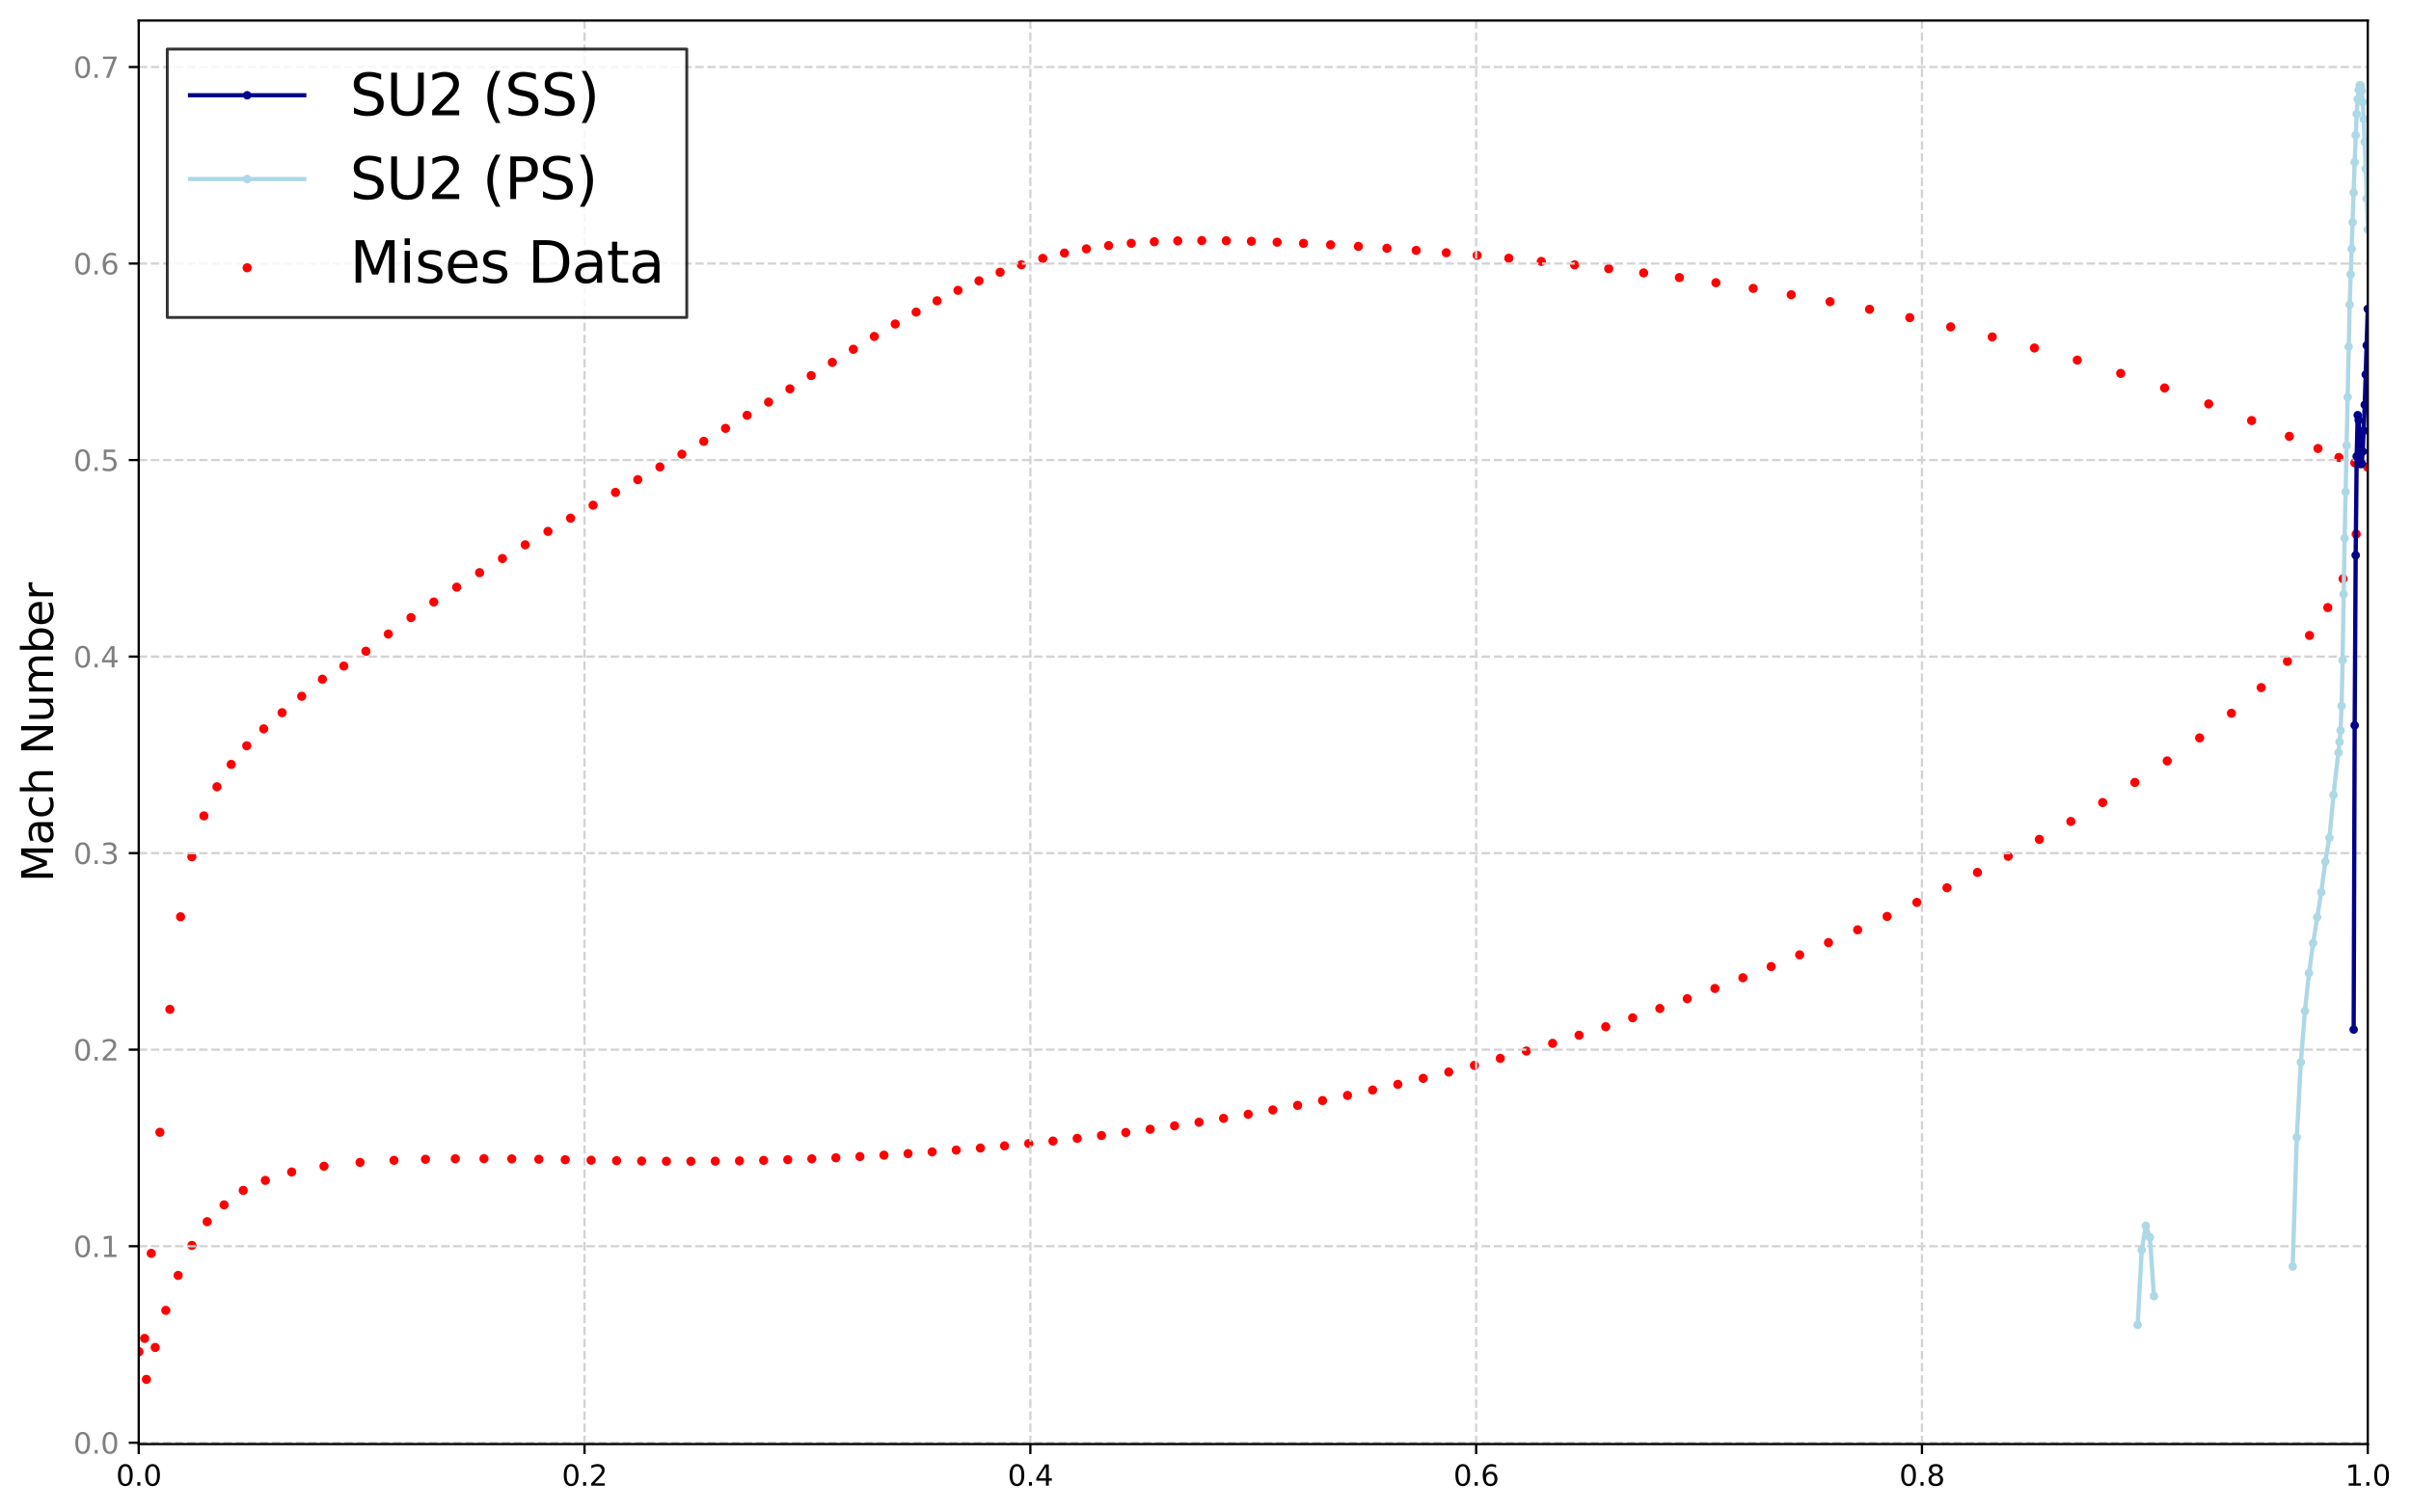 <?xml version="1.0" encoding="utf-8" standalone="no"?>
<!DOCTYPE svg PUBLIC "-//W3C//DTD SVG 1.1//EN"
  "http://www.w3.org/Graphics/SVG/1.1/DTD/svg11.dtd">
<svg xmlns:xlink="http://www.w3.org/1999/xlink" width="844.972pt" height="530.038pt" viewBox="0 0 844.972 530.038" xmlns="http://www.w3.org/2000/svg" version="1.1">
 <defs>
  <style type="text/css">*{stroke-linejoin: round; stroke-linecap: butt}</style>
 </defs>
 <g id="figure_1">
  <g id="patch_1">
   <path d="M 0 530.038 
L 844.972 530.038 
L 844.972 0 
L 0 0 
z
" style="fill: #ffffff"/>
  </g>
  <g id="axes_1">
   <g id="patch_2">
    <path d="M 48.62 506.16 
L 829.82 506.16 
L 829.82 7.2 
L 48.62 7.2 
z
" style="fill: #ffffff"/>
   </g>
   <g id="PathCollection_1">
    <defs>
     <path id="m49647a8670" d="M 0 1.118 
C 0.297 1.118 0.581 1 0.791 0.791 
C 1 0.581 1.118 0.297 1.118 0 
C 1.118 -0.297 1 -0.581 0.791 -0.791 
C 0.581 -1 0.297 -1.118 0 -1.118 
C -0.297 -1.118 -0.581 -1 -0.791 -0.791 
C -1 -0.581 -1.118 -0.297 -1.118 0 
C -1.118 0.297 -1 0.581 -0.791 0.791 
C -0.581 1 -0.297 1.118 0 1.118 
z
" style="stroke: #ff0000"/>
    </defs>
    <g clip-path="url(#pf28039db18)">
     <use xlink:href="#m49647a8670" x="48.62" y="473.781" style="fill: #ff0000; stroke: #ff0000"/>
     <use xlink:href="#m49647a8670" x="51.3" y="483.48" style="fill: #ff0000; stroke: #ff0000"/>
     <use xlink:href="#m49647a8670" x="54.388" y="472.294" style="fill: #ff0000; stroke: #ff0000"/>
     <use xlink:href="#m49647a8670" x="58.113" y="459.285" style="fill: #ff0000; stroke: #ff0000"/>
     <use xlink:href="#m49647a8670" x="62.433" y="447.032" style="fill: #ff0000; stroke: #ff0000"/>
     <use xlink:href="#m49647a8670" x="67.258" y="436.521" style="fill: #ff0000; stroke: #ff0000"/>
     <use xlink:href="#m49647a8670" x="72.597" y="428.204" style="fill: #ff0000; stroke: #ff0000"/>
     <use xlink:href="#m49647a8670" x="78.539" y="422.324" style="fill: #ff0000; stroke: #ff0000"/>
     <use xlink:href="#m49647a8670" x="85.248" y="417.24" style="fill: #ff0000; stroke: #ff0000"/>
     <use xlink:href="#m49647a8670" x="92.989" y="413.733" style="fill: #ff0000; stroke: #ff0000"/>
     <use xlink:href="#m49647a8670" x="102.219" y="410.784" style="fill: #ff0000; stroke: #ff0000"/>
     <use xlink:href="#m49647a8670" x="113.547" y="408.769" style="fill: #ff0000; stroke: #ff0000"/>
     <use xlink:href="#m49647a8670" x="126.179" y="407.421" style="fill: #ff0000; stroke: #ff0000"/>
     <use xlink:href="#m49647a8670" x="138.082" y="406.695" style="fill: #ff0000; stroke: #ff0000"/>
     <use xlink:href="#m49647a8670" x="149.116" y="406.33" style="fill: #ff0000; stroke: #ff0000"/>
     <use xlink:href="#m49647a8670" x="159.566" y="406.159" style="fill: #ff0000; stroke: #ff0000"/>
     <use xlink:href="#m49647a8670" x="169.612" y="406.124" style="fill: #ff0000; stroke: #ff0000"/>
     <use xlink:href="#m49647a8670" x="179.352" y="406.196" style="fill: #ff0000; stroke: #ff0000"/>
     <use xlink:href="#m49647a8670" x="188.839" y="406.323" style="fill: #ff0000; stroke: #ff0000"/>
     <use xlink:href="#m49647a8670" x="198.102" y="406.493" style="fill: #ff0000; stroke: #ff0000"/>
     <use xlink:href="#m49647a8670" x="207.175" y="406.667" style="fill: #ff0000; stroke: #ff0000"/>
     <use xlink:href="#m49647a8670" x="216.089" y="406.821" style="fill: #ff0000; stroke: #ff0000"/>
     <use xlink:href="#m49647a8670" x="224.868" y="406.946" style="fill: #ff0000; stroke: #ff0000"/>
     <use xlink:href="#m49647a8670" x="233.544" y="407.02" style="fill: #ff0000; stroke: #ff0000"/>
     <use xlink:href="#m49647a8670" x="242.141" y="407.04" style="fill: #ff0000; stroke: #ff0000"/>
     <use xlink:href="#m49647a8670" x="250.678" y="406.997" style="fill: #ff0000; stroke: #ff0000"/>
     <use xlink:href="#m49647a8670" x="259.169" y="406.889" style="fill: #ff0000; stroke: #ff0000"/>
     <use xlink:href="#m49647a8670" x="267.634" y="406.714" style="fill: #ff0000; stroke: #ff0000"/>
     <use xlink:href="#m49647a8670" x="276.08" y="406.478" style="fill: #ff0000; stroke: #ff0000"/>
     <use xlink:href="#m49647a8670" x="284.514" y="406.178" style="fill: #ff0000; stroke: #ff0000"/>
     <use xlink:href="#m49647a8670" x="292.942" y="405.808" style="fill: #ff0000; stroke: #ff0000"/>
     <use xlink:href="#m49647a8670" x="301.371" y="405.38" style="fill: #ff0000; stroke: #ff0000"/>
     <use xlink:href="#m49647a8670" x="309.801" y="404.892" style="fill: #ff0000; stroke: #ff0000"/>
     <use xlink:href="#m49647a8670" x="318.238" y="404.345" style="fill: #ff0000; stroke: #ff0000"/>
     <use xlink:href="#m49647a8670" x="326.681" y="403.746" style="fill: #ff0000; stroke: #ff0000"/>
     <use xlink:href="#m49647a8670" x="335.131" y="403.101" style="fill: #ff0000; stroke: #ff0000"/>
     <use xlink:href="#m49647a8670" x="343.589" y="402.395" style="fill: #ff0000; stroke: #ff0000"/>
     <use xlink:href="#m49647a8670" x="352.056" y="401.634" style="fill: #ff0000; stroke: #ff0000"/>
     <use xlink:href="#m49647a8670" x="360.532" y="400.818" style="fill: #ff0000; stroke: #ff0000"/>
     <use xlink:href="#m49647a8670" x="369.018" y="399.938" style="fill: #ff0000; stroke: #ff0000"/>
     <use xlink:href="#m49647a8670" x="377.517" y="399.001" style="fill: #ff0000; stroke: #ff0000"/>
     <use xlink:href="#m49647a8670" x="386.027" y="398.006" style="fill: #ff0000; stroke: #ff0000"/>
     <use xlink:href="#m49647a8670" x="394.549" y="396.943" style="fill: #ff0000; stroke: #ff0000"/>
     <use xlink:href="#m49647a8670" x="403.088" y="395.81" style="fill: #ff0000; stroke: #ff0000"/>
     <use xlink:href="#m49647a8670" x="411.646" y="394.61" style="fill: #ff0000; stroke: #ff0000"/>
     <use xlink:href="#m49647a8670" x="420.222" y="393.337" style="fill: #ff0000; stroke: #ff0000"/>
     <use xlink:href="#m49647a8670" x="428.82" y="391.986" style="fill: #ff0000; stroke: #ff0000"/>
     <use xlink:href="#m49647a8670" x="437.444" y="390.553" style="fill: #ff0000; stroke: #ff0000"/>
     <use xlink:href="#m49647a8670" x="446.095" y="389.04" style="fill: #ff0000; stroke: #ff0000"/>
     <use xlink:href="#m49647a8670" x="454.777" y="387.435" style="fill: #ff0000; stroke: #ff0000"/>
     <use xlink:href="#m49647a8670" x="463.494" y="385.743" style="fill: #ff0000; stroke: #ff0000"/>
     <use xlink:href="#m49647a8670" x="472.249" y="383.948" style="fill: #ff0000; stroke: #ff0000"/>
     <use xlink:href="#m49647a8670" x="481.047" y="382.062" style="fill: #ff0000; stroke: #ff0000"/>
     <use xlink:href="#m49647a8670" x="489.89" y="380.064" style="fill: #ff0000; stroke: #ff0000"/>
     <use xlink:href="#m49647a8670" x="498.784" y="377.963" style="fill: #ff0000; stroke: #ff0000"/>
     <use xlink:href="#m49647a8670" x="507.731" y="375.75" style="fill: #ff0000; stroke: #ff0000"/>
     <use xlink:href="#m49647a8670" x="516.734" y="373.42" style="fill: #ff0000; stroke: #ff0000"/>
     <use xlink:href="#m49647a8670" x="525.801" y="370.969" style="fill: #ff0000; stroke: #ff0000"/>
     <use xlink:href="#m49647a8670" x="534.932" y="368.392" style="fill: #ff0000; stroke: #ff0000"/>
     <use xlink:href="#m49647a8670" x="544.132" y="365.689" style="fill: #ff0000; stroke: #ff0000"/>
     <use xlink:href="#m49647a8670" x="553.408" y="362.846" style="fill: #ff0000; stroke: #ff0000"/>
     <use xlink:href="#m49647a8670" x="562.761" y="359.87" style="fill: #ff0000; stroke: #ff0000"/>
     <use xlink:href="#m49647a8670" x="572.195" y="356.746" style="fill: #ff0000; stroke: #ff0000"/>
     <use xlink:href="#m49647a8670" x="581.714" y="353.476" style="fill: #ff0000; stroke: #ff0000"/>
     <use xlink:href="#m49647a8670" x="591.322" y="350.051" style="fill: #ff0000; stroke: #ff0000"/>
     <use xlink:href="#m49647a8670" x="601.022" y="346.462" style="fill: #ff0000; stroke: #ff0000"/>
     <use xlink:href="#m49647a8670" x="610.821" y="342.711" style="fill: #ff0000; stroke: #ff0000"/>
     <use xlink:href="#m49647a8670" x="620.719" y="338.785" style="fill: #ff0000; stroke: #ff0000"/>
     <use xlink:href="#m49647a8670" x="630.718" y="334.686" style="fill: #ff0000; stroke: #ff0000"/>
     <use xlink:href="#m49647a8670" x="640.821" y="330.393" style="fill: #ff0000; stroke: #ff0000"/>
     <use xlink:href="#m49647a8670" x="651.036" y="325.907" style="fill: #ff0000; stroke: #ff0000"/>
     <use xlink:href="#m49647a8670" x="661.359" y="321.215" style="fill: #ff0000; stroke: #ff0000"/>
     <use xlink:href="#m49647a8670" x="671.798" y="316.303" style="fill: #ff0000; stroke: #ff0000"/>
     <use xlink:href="#m49647a8670" x="682.352" y="311.17" style="fill: #ff0000; stroke: #ff0000"/>
     <use xlink:href="#m49647a8670" x="693.023" y="305.78" style="fill: #ff0000; stroke: #ff0000"/>
     <use xlink:href="#m49647a8670" x="703.815" y="300.132" style="fill: #ff0000; stroke: #ff0000"/>
     <use xlink:href="#m49647a8670" x="714.724" y="294.197" style="fill: #ff0000; stroke: #ff0000"/>
     <use xlink:href="#m49647a8670" x="725.761" y="287.923" style="fill: #ff0000; stroke: #ff0000"/>
     <use xlink:href="#m49647a8670" x="736.916" y="281.299" style="fill: #ff0000; stroke: #ff0000"/>
     <use xlink:href="#m49647a8670" x="748.184" y="274.251" style="fill: #ff0000; stroke: #ff0000"/>
     <use xlink:href="#m49647a8670" x="759.54" y="266.713" style="fill: #ff0000; stroke: #ff0000"/>
     <use xlink:href="#m49647a8670" x="770.898" y="258.633" style="fill: #ff0000; stroke: #ff0000"/>
     <use xlink:href="#m49647a8670" x="782.031" y="250.002" style="fill: #ff0000; stroke: #ff0000"/>
     <use xlink:href="#m49647a8670" x="792.469" y="241.01" style="fill: #ff0000; stroke: #ff0000"/>
     <use xlink:href="#m49647a8670" x="801.671" y="231.802" style="fill: #ff0000; stroke: #ff0000"/>
     <use xlink:href="#m49647a8670" x="809.401" y="222.727" style="fill: #ff0000; stroke: #ff0000"/>
     <use xlink:href="#m49647a8670" x="815.81" y="212.957" style="fill: #ff0000; stroke: #ff0000"/>
     <use xlink:href="#m49647a8670" x="821.179" y="202.852" style="fill: #ff0000; stroke: #ff0000"/>
     <use xlink:href="#m49647a8670" x="825.767" y="187.201" style="fill: #ff0000; stroke: #ff0000"/>
     <use xlink:href="#m49647a8670" x="829.82" y="163.68" style="fill: #ff0000; stroke: #ff0000"/>
     <use xlink:href="#m49647a8670" x="48.62" y="473.781" style="fill: #ff0000; stroke: #ff0000"/>
     <use xlink:href="#m49647a8670" x="50.675" y="469.121" style="fill: #ff0000; stroke: #ff0000"/>
     <use xlink:href="#m49647a8670" x="53.01" y="439.307" style="fill: #ff0000; stroke: #ff0000"/>
     <use xlink:href="#m49647a8670" x="56.039" y="396.866" style="fill: #ff0000; stroke: #ff0000"/>
     <use xlink:href="#m49647a8670" x="59.538" y="353.782" style="fill: #ff0000; stroke: #ff0000"/>
     <use xlink:href="#m49647a8670" x="63.279" y="321.338" style="fill: #ff0000; stroke: #ff0000"/>
     <use xlink:href="#m49647a8670" x="67.234" y="300.313" style="fill: #ff0000; stroke: #ff0000"/>
     <use xlink:href="#m49647a8670" x="71.462" y="285.968" style="fill: #ff0000; stroke: #ff0000"/>
     <use xlink:href="#m49647a8670" x="76.036" y="275.762" style="fill: #ff0000; stroke: #ff0000"/>
     <use xlink:href="#m49647a8670" x="81.024" y="267.928" style="fill: #ff0000; stroke: #ff0000"/>
     <use xlink:href="#m49647a8670" x="86.479" y="261.402" style="fill: #ff0000; stroke: #ff0000"/>
     <use xlink:href="#m49647a8670" x="92.429" y="255.473" style="fill: #ff0000; stroke: #ff0000"/>
     <use xlink:href="#m49647a8670" x="98.865" y="249.799" style="fill: #ff0000; stroke: #ff0000"/>
     <use xlink:href="#m49647a8670" x="105.74" y="244.047" style="fill: #ff0000; stroke: #ff0000"/>
     <use xlink:href="#m49647a8670" x="112.981" y="238.059" style="fill: #ff0000; stroke: #ff0000"/>
     <use xlink:href="#m49647a8670" x="120.504" y="233.454" style="fill: #ff0000; stroke: #ff0000"/>
     <use xlink:href="#m49647a8670" x="128.229" y="228.264" style="fill: #ff0000; stroke: #ff0000"/>
     <use xlink:href="#m49647a8670" x="136.092" y="222.234" style="fill: #ff0000; stroke: #ff0000"/>
     <use xlink:href="#m49647a8670" x="144.04" y="216.471" style="fill: #ff0000; stroke: #ff0000"/>
     <use xlink:href="#m49647a8670" x="152.036" y="211.01" style="fill: #ff0000; stroke: #ff0000"/>
     <use xlink:href="#m49647a8670" x="160.054" y="205.802" style="fill: #ff0000; stroke: #ff0000"/>
     <use xlink:href="#m49647a8670" x="168.075" y="200.727" style="fill: #ff0000; stroke: #ff0000"/>
     <use xlink:href="#m49647a8670" x="176.086" y="195.774" style="fill: #ff0000; stroke: #ff0000"/>
     <use xlink:href="#m49647a8670" x="184.076" y="190.954" style="fill: #ff0000; stroke: #ff0000"/>
     <use xlink:href="#m49647a8670" x="192.039" y="186.253" style="fill: #ff0000; stroke: #ff0000"/>
     <use xlink:href="#m49647a8670" x="199.969" y="181.624" style="fill: #ff0000; stroke: #ff0000"/>
     <use xlink:href="#m49647a8670" x="207.86" y="177.072" style="fill: #ff0000; stroke: #ff0000"/>
     <use xlink:href="#m49647a8670" x="215.71" y="172.585" style="fill: #ff0000; stroke: #ff0000"/>
     <use xlink:href="#m49647a8670" x="223.515" y="168.12" style="fill: #ff0000; stroke: #ff0000"/>
     <use xlink:href="#m49647a8670" x="231.276" y="163.662" style="fill: #ff0000; stroke: #ff0000"/>
     <use xlink:href="#m49647a8670" x="238.989" y="159.191" style="fill: #ff0000; stroke: #ff0000"/>
     <use xlink:href="#m49647a8670" x="246.654" y="154.688" style="fill: #ff0000; stroke: #ff0000"/>
     <use xlink:href="#m49647a8670" x="254.271" y="150.147" style="fill: #ff0000; stroke: #ff0000"/>
     <use xlink:href="#m49647a8670" x="261.84" y="145.554" style="fill: #ff0000; stroke: #ff0000"/>
     <use xlink:href="#m49647a8670" x="269.364" y="140.943" style="fill: #ff0000; stroke: #ff0000"/>
     <use xlink:href="#m49647a8670" x="276.845" y="136.293" style="fill: #ff0000; stroke: #ff0000"/>
     <use xlink:href="#m49647a8670" x="284.286" y="131.642" style="fill: #ff0000; stroke: #ff0000"/>
     <use xlink:href="#m49647a8670" x="291.691" y="127.008" style="fill: #ff0000; stroke: #ff0000"/>
     <use xlink:href="#m49647a8670" x="299.065" y="122.418" style="fill: #ff0000; stroke: #ff0000"/>
     <use xlink:href="#m49647a8670" x="306.416" y="117.931" style="fill: #ff0000; stroke: #ff0000"/>
     <use xlink:href="#m49647a8670" x="313.749" y="113.563" style="fill: #ff0000; stroke: #ff0000"/>
     <use xlink:href="#m49647a8670" x="321.074" y="109.387" style="fill: #ff0000; stroke: #ff0000"/>
     <use xlink:href="#m49647a8670" x="328.4" y="105.44" style="fill: #ff0000; stroke: #ff0000"/>
     <use xlink:href="#m49647a8670" x="335.738" y="101.771" style="fill: #ff0000; stroke: #ff0000"/>
     <use xlink:href="#m49647a8670" x="343.099" y="98.423" style="fill: #ff0000; stroke: #ff0000"/>
     <use xlink:href="#m49647a8670" x="350.498" y="95.426" style="fill: #ff0000; stroke: #ff0000"/>
     <use xlink:href="#m49647a8670" x="357.947" y="92.804" style="fill: #ff0000; stroke: #ff0000"/>
     <use xlink:href="#m49647a8670" x="365.459" y="90.563" style="fill: #ff0000; stroke: #ff0000"/>
     <use xlink:href="#m49647a8670" x="373.053" y="88.698" style="fill: #ff0000; stroke: #ff0000"/>
     <use xlink:href="#m49647a8670" x="380.74" y="87.224" style="fill: #ff0000; stroke: #ff0000"/>
     <use xlink:href="#m49647a8670" x="388.54" y="86.083" style="fill: #ff0000; stroke: #ff0000"/>
     <use xlink:href="#m49647a8670" x="396.468" y="85.274" style="fill: #ff0000; stroke: #ff0000"/>
     <use xlink:href="#m49647a8670" x="404.54" y="84.729" style="fill: #ff0000; stroke: #ff0000"/>
     <use xlink:href="#m49647a8670" x="412.771" y="84.424" style="fill: #ff0000; stroke: #ff0000"/>
     <use xlink:href="#m49647a8670" x="421.178" y="84.326" style="fill: #ff0000; stroke: #ff0000"/>
     <use xlink:href="#m49647a8670" x="429.775" y="84.38" style="fill: #ff0000; stroke: #ff0000"/>
     <use xlink:href="#m49647a8670" x="438.575" y="84.569" style="fill: #ff0000; stroke: #ff0000"/>
     <use xlink:href="#m49647a8670" x="447.592" y="84.891" style="fill: #ff0000; stroke: #ff0000"/>
     <use xlink:href="#m49647a8670" x="456.838" y="85.292" style="fill: #ff0000; stroke: #ff0000"/>
     <use xlink:href="#m49647a8670" x="466.326" y="85.794" style="fill: #ff0000; stroke: #ff0000"/>
     <use xlink:href="#m49647a8670" x="476.064" y="86.359" style="fill: #ff0000; stroke: #ff0000"/>
     <use xlink:href="#m49647a8670" x="486.062" y="87.023" style="fill: #ff0000; stroke: #ff0000"/>
     <use xlink:href="#m49647a8670" x="496.325" y="87.761" style="fill: #ff0000; stroke: #ff0000"/>
     <use xlink:href="#m49647a8670" x="506.864" y="88.587" style="fill: #ff0000; stroke: #ff0000"/>
     <use xlink:href="#m49647a8670" x="517.682" y="89.499" style="fill: #ff0000; stroke: #ff0000"/>
     <use xlink:href="#m49647a8670" x="528.783" y="90.508" style="fill: #ff0000; stroke: #ff0000"/>
     <use xlink:href="#m49647a8670" x="540.169" y="91.627" style="fill: #ff0000; stroke: #ff0000"/>
     <use xlink:href="#m49647a8670" x="551.843" y="92.837" style="fill: #ff0000; stroke: #ff0000"/>
     <use xlink:href="#m49647a8670" x="563.802" y="94.171" style="fill: #ff0000; stroke: #ff0000"/>
     <use xlink:href="#m49647a8670" x="576.044" y="95.654" style="fill: #ff0000; stroke: #ff0000"/>
     <use xlink:href="#m49647a8670" x="588.566" y="97.29" style="fill: #ff0000; stroke: #ff0000"/>
     <use xlink:href="#m49647a8670" x="601.367" y="99.088" style="fill: #ff0000; stroke: #ff0000"/>
     <use xlink:href="#m49647a8670" x="614.433" y="101.082" style="fill: #ff0000; stroke: #ff0000"/>
     <use xlink:href="#m49647a8670" x="627.768" y="103.299" style="fill: #ff0000; stroke: #ff0000"/>
     <use xlink:href="#m49647a8670" x="641.365" y="105.731" style="fill: #ff0000; stroke: #ff0000"/>
     <use xlink:href="#m49647a8670" x="655.212" y="108.398" style="fill: #ff0000; stroke: #ff0000"/>
     <use xlink:href="#m49647a8670" x="669.302" y="111.336" style="fill: #ff0000; stroke: #ff0000"/>
     <use xlink:href="#m49647a8670" x="683.637" y="114.571" style="fill: #ff0000; stroke: #ff0000"/>
     <use xlink:href="#m49647a8670" x="698.211" y="118.098" style="fill: #ff0000; stroke: #ff0000"/>
     <use xlink:href="#m49647a8670" x="713.004" y="121.973" style="fill: #ff0000; stroke: #ff0000"/>
     <use xlink:href="#m49647a8670" x="728.015" y="126.212" style="fill: #ff0000; stroke: #ff0000"/>
     <use xlink:href="#m49647a8670" x="743.231" y="130.879" style="fill: #ff0000; stroke: #ff0000"/>
     <use xlink:href="#m49647a8670" x="758.62" y="135.984" style="fill: #ff0000; stroke: #ff0000"/>
     <use xlink:href="#m49647a8670" x="774.069" y="141.573" style="fill: #ff0000; stroke: #ff0000"/>
     <use xlink:href="#m49647a8670" x="789.114" y="147.399" style="fill: #ff0000; stroke: #ff0000"/>
     <use xlink:href="#m49647a8670" x="802.333" y="152.932" style="fill: #ff0000; stroke: #ff0000"/>
     <use xlink:href="#m49647a8670" x="812.371" y="157.199" style="fill: #ff0000; stroke: #ff0000"/>
     <use xlink:href="#m49647a8670" x="819.698" y="160.347" style="fill: #ff0000; stroke: #ff0000"/>
     <use xlink:href="#m49647a8670" x="825.269" y="162.228" style="fill: #ff0000; stroke: #ff0000"/>
     <use xlink:href="#m49647a8670" x="829.82" y="163.68" style="fill: #ff0000; stroke: #ff0000"/>
    </g>
   </g>
   <g id="matplotlib.axis_1">
    <g id="xtick_1">
     <g id="line2d_1">
      <path d="M 48.62 506.16 
L 48.62 7.2 
" clip-path="url(#pf28039db18)" style="fill: none; stroke-dasharray: 2.96,1.28; stroke-dashoffset: 0; stroke: #d3d3d3; stroke-width: 0.8"/>
     </g>
     <g id="line2d_2">
      <defs>
       <path id="m2e1e095554" d="M 0 0 
L 0 3.5 
" style="stroke: #000000; stroke-width: 0.8"/>
      </defs>
      <g>
       <use xlink:href="#m2e1e095554" x="48.62" y="506.16" style="stroke: #000000; stroke-width: 0.8"/>
      </g>
     </g>
     <g id="text_1">
      <!-- 0.0 -->
      <g transform="translate(40.669 520.758) scale(0.1 -0.1)">
       <defs>
        <path id="DejaVuSans-30" d="M 2034 4250 
Q 1547 4250 1301 3770 
Q 1056 3291 1056 2328 
Q 1056 1369 1301 889 
Q 1547 409 2034 409 
Q 2525 409 2770 889 
Q 3016 1369 3016 2328 
Q 3016 3291 2770 3770 
Q 2525 4250 2034 4250 
z
M 2034 4750 
Q 2819 4750 3233 4129 
Q 3647 3509 3647 2328 
Q 3647 1150 3233 529 
Q 2819 -91 2034 -91 
Q 1250 -91 836 529 
Q 422 1150 422 2328 
Q 422 3509 836 4129 
Q 1250 4750 2034 4750 
z
" transform="scale(0.016)"/>
        <path id="DejaVuSans-2e" d="M 684 794 
L 1344 794 
L 1344 0 
L 684 0 
L 684 794 
z
" transform="scale(0.016)"/>
       </defs>
       <use xlink:href="#DejaVuSans-30"/>
       <use xlink:href="#DejaVuSans-2e" transform="translate(63.623 0)"/>
       <use xlink:href="#DejaVuSans-30" transform="translate(95.41 0)"/>
      </g>
     </g>
    </g>
    <g id="xtick_2">
     <g id="line2d_3">
      <path d="M 204.86 506.16 
L 204.86 7.2 
" clip-path="url(#pf28039db18)" style="fill: none; stroke-dasharray: 2.96,1.28; stroke-dashoffset: 0; stroke: #d3d3d3; stroke-width: 0.8"/>
     </g>
     <g id="line2d_4">
      <g>
       <use xlink:href="#m2e1e095554" x="204.86" y="506.16" style="stroke: #000000; stroke-width: 0.8"/>
      </g>
     </g>
     <g id="text_2">
      <!-- 0.2 -->
      <g transform="translate(196.909 520.758) scale(0.1 -0.1)">
       <defs>
        <path id="DejaVuSans-32" d="M 1228 531 
L 3431 531 
L 3431 0 
L 469 0 
L 469 531 
Q 828 903 1448 1529 
Q 2069 2156 2228 2338 
Q 2531 2678 2651 2914 
Q 2772 3150 2772 3378 
Q 2772 3750 2511 3984 
Q 2250 4219 1831 4219 
Q 1534 4219 1204 4116 
Q 875 4013 500 3803 
L 500 4441 
Q 881 4594 1212 4672 
Q 1544 4750 1819 4750 
Q 2544 4750 2975 4387 
Q 3406 4025 3406 3419 
Q 3406 3131 3298 2873 
Q 3191 2616 2906 2266 
Q 2828 2175 2409 1742 
Q 1991 1309 1228 531 
z
" transform="scale(0.016)"/>
       </defs>
       <use xlink:href="#DejaVuSans-30"/>
       <use xlink:href="#DejaVuSans-2e" transform="translate(63.623 0)"/>
       <use xlink:href="#DejaVuSans-32" transform="translate(95.41 0)"/>
      </g>
     </g>
    </g>
    <g id="xtick_3">
     <g id="line2d_5">
      <path d="M 361.1 506.16 
L 361.1 7.2 
" clip-path="url(#pf28039db18)" style="fill: none; stroke-dasharray: 2.96,1.28; stroke-dashoffset: 0; stroke: #d3d3d3; stroke-width: 0.8"/>
     </g>
     <g id="line2d_6">
      <g>
       <use xlink:href="#m2e1e095554" x="361.1" y="506.16" style="stroke: #000000; stroke-width: 0.8"/>
      </g>
     </g>
     <g id="text_3">
      <!-- 0.4 -->
      <g transform="translate(353.149 520.758) scale(0.1 -0.1)">
       <defs>
        <path id="DejaVuSans-34" d="M 2419 4116 
L 825 1625 
L 2419 1625 
L 2419 4116 
z
M 2253 4666 
L 3047 4666 
L 3047 1625 
L 3713 1625 
L 3713 1100 
L 3047 1100 
L 3047 0 
L 2419 0 
L 2419 1100 
L 313 1100 
L 313 1709 
L 2253 4666 
z
" transform="scale(0.016)"/>
       </defs>
       <use xlink:href="#DejaVuSans-30"/>
       <use xlink:href="#DejaVuSans-2e" transform="translate(63.623 0)"/>
       <use xlink:href="#DejaVuSans-34" transform="translate(95.41 0)"/>
      </g>
     </g>
    </g>
    <g id="xtick_4">
     <g id="line2d_7">
      <path d="M 517.34 506.16 
L 517.34 7.2 
" clip-path="url(#pf28039db18)" style="fill: none; stroke-dasharray: 2.96,1.28; stroke-dashoffset: 0; stroke: #d3d3d3; stroke-width: 0.8"/>
     </g>
     <g id="line2d_8">
      <g>
       <use xlink:href="#m2e1e095554" x="517.34" y="506.16" style="stroke: #000000; stroke-width: 0.8"/>
      </g>
     </g>
     <g id="text_4">
      <!-- 0.6 -->
      <g transform="translate(509.389 520.758) scale(0.1 -0.1)">
       <defs>
        <path id="DejaVuSans-36" d="M 2113 2584 
Q 1688 2584 1439 2293 
Q 1191 2003 1191 1497 
Q 1191 994 1439 701 
Q 1688 409 2113 409 
Q 2538 409 2786 701 
Q 3034 994 3034 1497 
Q 3034 2003 2786 2293 
Q 2538 2584 2113 2584 
z
M 3366 4563 
L 3366 3988 
Q 3128 4100 2886 4159 
Q 2644 4219 2406 4219 
Q 1781 4219 1451 3797 
Q 1122 3375 1075 2522 
Q 1259 2794 1537 2939 
Q 1816 3084 2150 3084 
Q 2853 3084 3261 2657 
Q 3669 2231 3669 1497 
Q 3669 778 3244 343 
Q 2819 -91 2113 -91 
Q 1303 -91 875 529 
Q 447 1150 447 2328 
Q 447 3434 972 4092 
Q 1497 4750 2381 4750 
Q 2619 4750 2861 4703 
Q 3103 4656 3366 4563 
z
" transform="scale(0.016)"/>
       </defs>
       <use xlink:href="#DejaVuSans-30"/>
       <use xlink:href="#DejaVuSans-2e" transform="translate(63.623 0)"/>
       <use xlink:href="#DejaVuSans-36" transform="translate(95.41 0)"/>
      </g>
     </g>
    </g>
    <g id="xtick_5">
     <g id="line2d_9">
      <path d="M 673.58 506.16 
L 673.58 7.2 
" clip-path="url(#pf28039db18)" style="fill: none; stroke-dasharray: 2.96,1.28; stroke-dashoffset: 0; stroke: #d3d3d3; stroke-width: 0.8"/>
     </g>
     <g id="line2d_10">
      <g>
       <use xlink:href="#m2e1e095554" x="673.58" y="506.16" style="stroke: #000000; stroke-width: 0.8"/>
      </g>
     </g>
     <g id="text_5">
      <!-- 0.8 -->
      <g transform="translate(665.629 520.758) scale(0.1 -0.1)">
       <defs>
        <path id="DejaVuSans-38" d="M 2034 2216 
Q 1584 2216 1326 1975 
Q 1069 1734 1069 1313 
Q 1069 891 1326 650 
Q 1584 409 2034 409 
Q 2484 409 2743 651 
Q 3003 894 3003 1313 
Q 3003 1734 2745 1975 
Q 2488 2216 2034 2216 
z
M 1403 2484 
Q 997 2584 770 2862 
Q 544 3141 544 3541 
Q 544 4100 942 4425 
Q 1341 4750 2034 4750 
Q 2731 4750 3128 4425 
Q 3525 4100 3525 3541 
Q 3525 3141 3298 2862 
Q 3072 2584 2669 2484 
Q 3125 2378 3379 2068 
Q 3634 1759 3634 1313 
Q 3634 634 3220 271 
Q 2806 -91 2034 -91 
Q 1263 -91 848 271 
Q 434 634 434 1313 
Q 434 1759 690 2068 
Q 947 2378 1403 2484 
z
M 1172 3481 
Q 1172 3119 1398 2916 
Q 1625 2713 2034 2713 
Q 2441 2713 2670 2916 
Q 2900 3119 2900 3481 
Q 2900 3844 2670 4047 
Q 2441 4250 2034 4250 
Q 1625 4250 1398 4047 
Q 1172 3844 1172 3481 
z
" transform="scale(0.016)"/>
       </defs>
       <use xlink:href="#DejaVuSans-30"/>
       <use xlink:href="#DejaVuSans-2e" transform="translate(63.623 0)"/>
       <use xlink:href="#DejaVuSans-38" transform="translate(95.41 0)"/>
      </g>
     </g>
    </g>
    <g id="xtick_6">
     <g id="line2d_11">
      <path d="M 829.82 506.16 
L 829.82 7.2 
" clip-path="url(#pf28039db18)" style="fill: none; stroke-dasharray: 2.96,1.28; stroke-dashoffset: 0; stroke: #d3d3d3; stroke-width: 0.8"/>
     </g>
     <g id="line2d_12">
      <g>
       <use xlink:href="#m2e1e095554" x="829.82" y="506.16" style="stroke: #000000; stroke-width: 0.8"/>
      </g>
     </g>
     <g id="text_6">
      <!-- 1.0 -->
      <g transform="translate(821.869 520.758) scale(0.1 -0.1)">
       <defs>
        <path id="DejaVuSans-31" d="M 794 531 
L 1825 531 
L 1825 4091 
L 703 3866 
L 703 4441 
L 1819 4666 
L 2450 4666 
L 2450 531 
L 3481 531 
L 3481 0 
L 794 0 
L 794 531 
z
" transform="scale(0.016)"/>
       </defs>
       <use xlink:href="#DejaVuSans-31"/>
       <use xlink:href="#DejaVuSans-2e" transform="translate(63.623 0)"/>
       <use xlink:href="#DejaVuSans-30" transform="translate(95.41 0)"/>
      </g>
     </g>
    </g>
   </g>
   <g id="matplotlib.axis_2">
    <g id="ytick_1">
     <g id="line2d_13">
      <path d="M 48.62 505.69 
L 829.82 505.69 
" clip-path="url(#pf28039db18)" style="fill: none; stroke-dasharray: 2.96,1.28; stroke-dashoffset: 0; stroke: #d3d3d3; stroke-width: 0.8"/>
     </g>
     <g id="line2d_14">
      <defs>
       <path id="mb5f25b8b87" d="M 0 0 
L -3.5 0 
" style="stroke: #000000; stroke-width: 0.8"/>
      </defs>
      <g>
       <use xlink:href="#mb5f25b8b87" x="48.62" y="505.69" style="stroke: #000000; stroke-width: 0.8"/>
      </g>
     </g>
     <g id="text_7">
      <!-- 0.0 -->
      <g style="fill: #808080" transform="translate(25.717 509.489) scale(0.1 -0.1)">
       <use xlink:href="#DejaVuSans-30"/>
       <use xlink:href="#DejaVuSans-2e" transform="translate(63.623 0)"/>
       <use xlink:href="#DejaVuSans-30" transform="translate(95.41 0)"/>
      </g>
     </g>
    </g>
    <g id="ytick_2">
     <g id="line2d_15">
      <path d="M 48.62 436.803 
L 829.82 436.803 
" clip-path="url(#pf28039db18)" style="fill: none; stroke-dasharray: 2.96,1.28; stroke-dashoffset: 0; stroke: #d3d3d3; stroke-width: 0.8"/>
     </g>
     <g id="line2d_16">
      <g>
       <use xlink:href="#mb5f25b8b87" x="48.62" y="436.803" style="stroke: #000000; stroke-width: 0.8"/>
      </g>
     </g>
     <g id="text_8">
      <!-- 0.1 -->
      <g style="fill: #808080" transform="translate(25.717 440.603) scale(0.1 -0.1)">
       <use xlink:href="#DejaVuSans-30"/>
       <use xlink:href="#DejaVuSans-2e" transform="translate(63.623 0)"/>
       <use xlink:href="#DejaVuSans-31" transform="translate(95.41 0)"/>
      </g>
     </g>
    </g>
    <g id="ytick_3">
     <g id="line2d_17">
      <path d="M 48.62 367.917 
L 829.82 367.917 
" clip-path="url(#pf28039db18)" style="fill: none; stroke-dasharray: 2.96,1.28; stroke-dashoffset: 0; stroke: #d3d3d3; stroke-width: 0.8"/>
     </g>
     <g id="line2d_18">
      <g>
       <use xlink:href="#mb5f25b8b87" x="48.62" y="367.917" style="stroke: #000000; stroke-width: 0.8"/>
      </g>
     </g>
     <g id="text_9">
      <!-- 0.2 -->
      <g style="fill: #808080" transform="translate(25.717 371.716) scale(0.1 -0.1)">
       <use xlink:href="#DejaVuSans-30"/>
       <use xlink:href="#DejaVuSans-2e" transform="translate(63.623 0)"/>
       <use xlink:href="#DejaVuSans-32" transform="translate(95.41 0)"/>
      </g>
     </g>
    </g>
    <g id="ytick_4">
     <g id="line2d_19">
      <path d="M 48.62 299.031 
L 829.82 299.031 
" clip-path="url(#pf28039db18)" style="fill: none; stroke-dasharray: 2.96,1.28; stroke-dashoffset: 0; stroke: #d3d3d3; stroke-width: 0.8"/>
     </g>
     <g id="line2d_20">
      <g>
       <use xlink:href="#mb5f25b8b87" x="48.62" y="299.031" style="stroke: #000000; stroke-width: 0.8"/>
      </g>
     </g>
     <g id="text_10">
      <!-- 0.3 -->
      <g style="fill: #808080" transform="translate(25.717 302.83) scale(0.1 -0.1)">
       <defs>
        <path id="DejaVuSans-33" d="M 2597 2516 
Q 3050 2419 3304 2112 
Q 3559 1806 3559 1356 
Q 3559 666 3084 287 
Q 2609 -91 1734 -91 
Q 1441 -91 1130 -33 
Q 819 25 488 141 
L 488 750 
Q 750 597 1062 519 
Q 1375 441 1716 441 
Q 2309 441 2620 675 
Q 2931 909 2931 1356 
Q 2931 1769 2642 2001 
Q 2353 2234 1838 2234 
L 1294 2234 
L 1294 2753 
L 1863 2753 
Q 2328 2753 2575 2939 
Q 2822 3125 2822 3475 
Q 2822 3834 2567 4026 
Q 2313 4219 1838 4219 
Q 1578 4219 1281 4162 
Q 984 4106 628 3988 
L 628 4550 
Q 988 4650 1302 4700 
Q 1616 4750 1894 4750 
Q 2613 4750 3031 4423 
Q 3450 4097 3450 3541 
Q 3450 3153 3228 2886 
Q 3006 2619 2597 2516 
z
" transform="scale(0.016)"/>
       </defs>
       <use xlink:href="#DejaVuSans-30"/>
       <use xlink:href="#DejaVuSans-2e" transform="translate(63.623 0)"/>
       <use xlink:href="#DejaVuSans-33" transform="translate(95.41 0)"/>
      </g>
     </g>
    </g>
    <g id="ytick_5">
     <g id="line2d_21">
      <path d="M 48.62 230.144 
L 829.82 230.144 
" clip-path="url(#pf28039db18)" style="fill: none; stroke-dasharray: 2.96,1.28; stroke-dashoffset: 0; stroke: #d3d3d3; stroke-width: 0.8"/>
     </g>
     <g id="line2d_22">
      <g>
       <use xlink:href="#mb5f25b8b87" x="48.62" y="230.144" style="stroke: #000000; stroke-width: 0.8"/>
      </g>
     </g>
     <g id="text_11">
      <!-- 0.4 -->
      <g style="fill: #808080" transform="translate(25.717 233.944) scale(0.1 -0.1)">
       <use xlink:href="#DejaVuSans-30"/>
       <use xlink:href="#DejaVuSans-2e" transform="translate(63.623 0)"/>
       <use xlink:href="#DejaVuSans-34" transform="translate(95.41 0)"/>
      </g>
     </g>
    </g>
    <g id="ytick_6">
     <g id="line2d_23">
      <path d="M 48.62 161.258 
L 829.82 161.258 
" clip-path="url(#pf28039db18)" style="fill: none; stroke-dasharray: 2.96,1.28; stroke-dashoffset: 0; stroke: #d3d3d3; stroke-width: 0.8"/>
     </g>
     <g id="line2d_24">
      <g>
       <use xlink:href="#mb5f25b8b87" x="48.62" y="161.258" style="stroke: #000000; stroke-width: 0.8"/>
      </g>
     </g>
     <g id="text_12">
      <!-- 0.5 -->
      <g style="fill: #808080" transform="translate(25.717 165.057) scale(0.1 -0.1)">
       <defs>
        <path id="DejaVuSans-35" d="M 691 4666 
L 3169 4666 
L 3169 4134 
L 1269 4134 
L 1269 2991 
Q 1406 3038 1543 3061 
Q 1681 3084 1819 3084 
Q 2600 3084 3056 2656 
Q 3513 2228 3513 1497 
Q 3513 744 3044 326 
Q 2575 -91 1722 -91 
Q 1428 -91 1123 -41 
Q 819 9 494 109 
L 494 744 
Q 775 591 1075 516 
Q 1375 441 1709 441 
Q 2250 441 2565 725 
Q 2881 1009 2881 1497 
Q 2881 1984 2565 2268 
Q 2250 2553 1709 2553 
Q 1456 2553 1204 2497 
Q 953 2441 691 2322 
L 691 4666 
z
" transform="scale(0.016)"/>
       </defs>
       <use xlink:href="#DejaVuSans-30"/>
       <use xlink:href="#DejaVuSans-2e" transform="translate(63.623 0)"/>
       <use xlink:href="#DejaVuSans-35" transform="translate(95.41 0)"/>
      </g>
     </g>
    </g>
    <g id="ytick_7">
     <g id="line2d_25">
      <path d="M 48.62 92.372 
L 829.82 92.372 
" clip-path="url(#pf28039db18)" style="fill: none; stroke-dasharray: 2.96,1.28; stroke-dashoffset: 0; stroke: #d3d3d3; stroke-width: 0.8"/>
     </g>
     <g id="line2d_26">
      <g>
       <use xlink:href="#mb5f25b8b87" x="48.62" y="92.372" style="stroke: #000000; stroke-width: 0.8"/>
      </g>
     </g>
     <g id="text_13">
      <!-- 0.6 -->
      <g style="fill: #808080" transform="translate(25.717 96.171) scale(0.1 -0.1)">
       <use xlink:href="#DejaVuSans-30"/>
       <use xlink:href="#DejaVuSans-2e" transform="translate(63.623 0)"/>
       <use xlink:href="#DejaVuSans-36" transform="translate(95.41 0)"/>
      </g>
     </g>
    </g>
    <g id="ytick_8">
     <g id="line2d_27">
      <path d="M 48.62 23.485 
L 829.82 23.485 
" clip-path="url(#pf28039db18)" style="fill: none; stroke-dasharray: 2.96,1.28; stroke-dashoffset: 0; stroke: #d3d3d3; stroke-width: 0.8"/>
     </g>
     <g id="line2d_28">
      <g>
       <use xlink:href="#mb5f25b8b87" x="48.62" y="23.485" style="stroke: #000000; stroke-width: 0.8"/>
      </g>
     </g>
     <g id="text_14">
      <!-- 0.7 -->
      <g style="fill: #808080" transform="translate(25.717 27.285) scale(0.1 -0.1)">
       <defs>
        <path id="DejaVuSans-37" d="M 525 4666 
L 3525 4666 
L 3525 4397 
L 1831 0 
L 1172 0 
L 2766 4134 
L 525 4134 
L 525 4666 
z
" transform="scale(0.016)"/>
       </defs>
       <use xlink:href="#DejaVuSans-30"/>
       <use xlink:href="#DejaVuSans-2e" transform="translate(63.623 0)"/>
       <use xlink:href="#DejaVuSans-37" transform="translate(95.41 0)"/>
      </g>
     </g>
    </g>
    <g id="text_15">
     <!-- Mach Number -->
     <g transform="translate(18.598 309.137) rotate(-90) scale(0.15 -0.15)">
      <defs>
       <path id="DejaVuSans-4d" d="M 628 4666 
L 1569 4666 
L 2759 1491 
L 3956 4666 
L 4897 4666 
L 4897 0 
L 4281 0 
L 4281 4097 
L 3078 897 
L 2444 897 
L 1241 4097 
L 1241 0 
L 628 0 
L 628 4666 
z
" transform="scale(0.016)"/>
       <path id="DejaVuSans-61" d="M 2194 1759 
Q 1497 1759 1228 1600 
Q 959 1441 959 1056 
Q 959 750 1161 570 
Q 1363 391 1709 391 
Q 2188 391 2477 730 
Q 2766 1069 2766 1631 
L 2766 1759 
L 2194 1759 
z
M 3341 1997 
L 3341 0 
L 2766 0 
L 2766 531 
Q 2569 213 2275 61 
Q 1981 -91 1556 -91 
Q 1019 -91 701 211 
Q 384 513 384 1019 
Q 384 1609 779 1909 
Q 1175 2209 1959 2209 
L 2766 2209 
L 2766 2266 
Q 2766 2663 2505 2880 
Q 2244 3097 1772 3097 
Q 1472 3097 1187 3025 
Q 903 2953 641 2809 
L 641 3341 
Q 956 3463 1253 3523 
Q 1550 3584 1831 3584 
Q 2591 3584 2966 3190 
Q 3341 2797 3341 1997 
z
" transform="scale(0.016)"/>
       <path id="DejaVuSans-63" d="M 3122 3366 
L 3122 2828 
Q 2878 2963 2633 3030 
Q 2388 3097 2138 3097 
Q 1578 3097 1268 2742 
Q 959 2388 959 1747 
Q 959 1106 1268 751 
Q 1578 397 2138 397 
Q 2388 397 2633 464 
Q 2878 531 3122 666 
L 3122 134 
Q 2881 22 2623 -34 
Q 2366 -91 2075 -91 
Q 1284 -91 818 406 
Q 353 903 353 1747 
Q 353 2603 823 3093 
Q 1294 3584 2113 3584 
Q 2378 3584 2631 3529 
Q 2884 3475 3122 3366 
z
" transform="scale(0.016)"/>
       <path id="DejaVuSans-68" d="M 3513 2113 
L 3513 0 
L 2938 0 
L 2938 2094 
Q 2938 2591 2744 2837 
Q 2550 3084 2163 3084 
Q 1697 3084 1428 2787 
Q 1159 2491 1159 1978 
L 1159 0 
L 581 0 
L 581 4863 
L 1159 4863 
L 1159 2956 
Q 1366 3272 1645 3428 
Q 1925 3584 2291 3584 
Q 2894 3584 3203 3211 
Q 3513 2838 3513 2113 
z
" transform="scale(0.016)"/>
       <path id="DejaVuSans-20" transform="scale(0.016)"/>
       <path id="DejaVuSans-4e" d="M 628 4666 
L 1478 4666 
L 3547 763 
L 3547 4666 
L 4159 4666 
L 4159 0 
L 3309 0 
L 1241 3903 
L 1241 0 
L 628 0 
L 628 4666 
z
" transform="scale(0.016)"/>
       <path id="DejaVuSans-75" d="M 544 1381 
L 544 3500 
L 1119 3500 
L 1119 1403 
Q 1119 906 1312 657 
Q 1506 409 1894 409 
Q 2359 409 2629 706 
Q 2900 1003 2900 1516 
L 2900 3500 
L 3475 3500 
L 3475 0 
L 2900 0 
L 2900 538 
Q 2691 219 2414 64 
Q 2138 -91 1772 -91 
Q 1169 -91 856 284 
Q 544 659 544 1381 
z
M 1991 3584 
L 1991 3584 
z
" transform="scale(0.016)"/>
       <path id="DejaVuSans-6d" d="M 3328 2828 
Q 3544 3216 3844 3400 
Q 4144 3584 4550 3584 
Q 5097 3584 5394 3201 
Q 5691 2819 5691 2113 
L 5691 0 
L 5113 0 
L 5113 2094 
Q 5113 2597 4934 2840 
Q 4756 3084 4391 3084 
Q 3944 3084 3684 2787 
Q 3425 2491 3425 1978 
L 3425 0 
L 2847 0 
L 2847 2094 
Q 2847 2600 2669 2842 
Q 2491 3084 2119 3084 
Q 1678 3084 1418 2786 
Q 1159 2488 1159 1978 
L 1159 0 
L 581 0 
L 581 3500 
L 1159 3500 
L 1159 2956 
Q 1356 3278 1631 3431 
Q 1906 3584 2284 3584 
Q 2666 3584 2933 3390 
Q 3200 3197 3328 2828 
z
" transform="scale(0.016)"/>
       <path id="DejaVuSans-62" d="M 3116 1747 
Q 3116 2381 2855 2742 
Q 2594 3103 2138 3103 
Q 1681 3103 1420 2742 
Q 1159 2381 1159 1747 
Q 1159 1113 1420 752 
Q 1681 391 2138 391 
Q 2594 391 2855 752 
Q 3116 1113 3116 1747 
z
M 1159 2969 
Q 1341 3281 1617 3432 
Q 1894 3584 2278 3584 
Q 2916 3584 3314 3078 
Q 3713 2572 3713 1747 
Q 3713 922 3314 415 
Q 2916 -91 2278 -91 
Q 1894 -91 1617 61 
Q 1341 213 1159 525 
L 1159 0 
L 581 0 
L 581 4863 
L 1159 4863 
L 1159 2969 
z
" transform="scale(0.016)"/>
       <path id="DejaVuSans-65" d="M 3597 1894 
L 3597 1613 
L 953 1613 
Q 991 1019 1311 708 
Q 1631 397 2203 397 
Q 2534 397 2845 478 
Q 3156 559 3463 722 
L 3463 178 
Q 3153 47 2828 -22 
Q 2503 -91 2169 -91 
Q 1331 -91 842 396 
Q 353 884 353 1716 
Q 353 2575 817 3079 
Q 1281 3584 2069 3584 
Q 2775 3584 3186 3129 
Q 3597 2675 3597 1894 
z
M 3022 2063 
Q 3016 2534 2758 2815 
Q 2500 3097 2075 3097 
Q 1594 3097 1305 2825 
Q 1016 2553 972 2059 
L 3022 2063 
z
" transform="scale(0.016)"/>
       <path id="DejaVuSans-72" d="M 2631 2963 
Q 2534 3019 2420 3045 
Q 2306 3072 2169 3072 
Q 1681 3072 1420 2755 
Q 1159 2438 1159 1844 
L 1159 0 
L 581 0 
L 581 3500 
L 1159 3500 
L 1159 2956 
Q 1341 3275 1631 3429 
Q 1922 3584 2338 3584 
Q 2397 3584 2469 3576 
Q 2541 3569 2628 3553 
L 2631 2963 
z
" transform="scale(0.016)"/>
      </defs>
      <use xlink:href="#DejaVuSans-4d"/>
      <use xlink:href="#DejaVuSans-61" transform="translate(86.279 0)"/>
      <use xlink:href="#DejaVuSans-63" transform="translate(147.559 0)"/>
      <use xlink:href="#DejaVuSans-68" transform="translate(202.539 0)"/>
      <use xlink:href="#DejaVuSans-20" transform="translate(265.918 0)"/>
      <use xlink:href="#DejaVuSans-4e" transform="translate(297.705 0)"/>
      <use xlink:href="#DejaVuSans-75" transform="translate(372.51 0)"/>
      <use xlink:href="#DejaVuSans-6d" transform="translate(435.889 0)"/>
      <use xlink:href="#DejaVuSans-62" transform="translate(533.301 0)"/>
      <use xlink:href="#DejaVuSans-65" transform="translate(596.777 0)"/>
      <use xlink:href="#DejaVuSans-72" transform="translate(658.301 0)"/>
     </g>
    </g>
   </g>
   <g id="line2d_29">
    <path d="M 824.881 360.871 
L 825.234 254.244 
L 825.587 194.606 
L 825.94 159.927 
L 826.293 145.519 
L 826.645 147.294 
L 826.998 156.428 
L 827.351 162.675 
L 827.704 162.478 
L 828.056 158.267 
L 828.762 141.881 
L 829.82 108.266 
L 829.82 108.266 
" clip-path="url(#pf28039db18)" style="fill: none; stroke: #00008b; stroke-width: 1.5; stroke-linecap: square"/>
    <defs>
     <path id="m9c9ed676a4" d="M 0 1 
C 0.265 1 0.52 0.895 0.707 0.707 
C 0.895 0.52 1 0.265 1 0 
C 1 -0.265 0.895 -0.52 0.707 -0.707 
C 0.52 -0.895 0.265 -1 0 -1 
C -0.265 -1 -0.52 -0.895 -0.707 -0.707 
C -0.895 -0.52 -1 -0.265 -1 0 
C -1 0.265 -0.895 0.52 -0.707 0.707 
C -0.52 0.895 -0.265 1 0 1 
z
" style="stroke: #00008b"/>
    </defs>
    <g clip-path="url(#pf28039db18)">
     <use xlink:href="#m9c9ed676a4" x="824.881" y="360.871" style="fill: #00008b; stroke: #00008b"/>
     <use xlink:href="#m9c9ed676a4" x="825.234" y="254.244" style="fill: #00008b; stroke: #00008b"/>
     <use xlink:href="#m9c9ed676a4" x="825.587" y="194.606" style="fill: #00008b; stroke: #00008b"/>
     <use xlink:href="#m9c9ed676a4" x="825.94" y="159.927" style="fill: #00008b; stroke: #00008b"/>
     <use xlink:href="#m9c9ed676a4" x="826.293" y="145.519" style="fill: #00008b; stroke: #00008b"/>
     <use xlink:href="#m9c9ed676a4" x="826.645" y="147.294" style="fill: #00008b; stroke: #00008b"/>
     <use xlink:href="#m9c9ed676a4" x="826.998" y="156.428" style="fill: #00008b; stroke: #00008b"/>
     <use xlink:href="#m9c9ed676a4" x="827.351" y="162.675" style="fill: #00008b; stroke: #00008b"/>
     <use xlink:href="#m9c9ed676a4" x="827.704" y="162.478" style="fill: #00008b; stroke: #00008b"/>
     <use xlink:href="#m9c9ed676a4" x="828.056" y="158.267" style="fill: #00008b; stroke: #00008b"/>
     <use xlink:href="#m9c9ed676a4" x="828.409" y="151.025" style="fill: #00008b; stroke: #00008b"/>
     <use xlink:href="#m9c9ed676a4" x="828.762" y="141.881" style="fill: #00008b; stroke: #00008b"/>
     <use xlink:href="#m9c9ed676a4" x="829.115" y="131.265" style="fill: #00008b; stroke: #00008b"/>
     <use xlink:href="#m9c9ed676a4" x="829.468" y="121.05" style="fill: #00008b; stroke: #00008b"/>
     <use xlink:href="#m9c9ed676a4" x="829.82" y="108.266" style="fill: #00008b; stroke: #00008b"/>
    </g>
   </g>
   <g id="line2d_30">
    <path d="M 749.174 464.391 
L 750.604 438.1 
L 752.034 429.669 
L 753.464 433.687 
L 754.894 454.315 
M 803.509 443.935 
L 804.939 398.631 
L 806.369 372.345 
L 807.798 354.376 
L 809.228 341.075 
L 810.658 330.6 
L 813.518 312.743 
L 814.948 301.967 
L 816.378 293.641 
L 817.807 278.65 
L 819.94 260.031 
L 820.293 256.061 
L 820.646 247.478 
L 820.999 231.419 
L 821.704 188.647 
L 823.469 106.798 
L 825.233 56.855 
L 825.939 39.999 
L 826.292 34.785 
L 826.644 31.49 
L 826.997 29.88 
L 827.35 29.947 
L 827.703 31.852 
L 828.056 35.815 
L 828.409 41.763 
L 829.115 59.189 
L 829.82 80.467 
L 829.82 80.467 
" clip-path="url(#pf28039db18)" style="fill: none; stroke: #add8e6; stroke-width: 1.5; stroke-linecap: square"/>
    <defs>
     <path id="me75df09a6f" d="M 0 1 
C 0.265 1 0.52 0.895 0.707 0.707 
C 0.895 0.52 1 0.265 1 0 
C 1 -0.265 0.895 -0.52 0.707 -0.707 
C 0.52 -0.895 0.265 -1 0 -1 
C -0.265 -1 -0.52 -0.895 -0.707 -0.707 
C -0.895 -0.52 -1 -0.265 -1 0 
C -1 0.265 -0.895 0.52 -0.707 0.707 
C -0.52 0.895 -0.265 1 0 1 
z
" style="stroke: #add8e6"/>
    </defs>
    <g clip-path="url(#pf28039db18)">
     <use xlink:href="#me75df09a6f" x="749.174" y="464.391" style="fill: #add8e6; stroke: #add8e6"/>
     <use xlink:href="#me75df09a6f" x="750.604" y="438.1" style="fill: #add8e6; stroke: #add8e6"/>
     <use xlink:href="#me75df09a6f" x="752.034" y="429.669" style="fill: #add8e6; stroke: #add8e6"/>
     <use xlink:href="#me75df09a6f" x="753.464" y="433.687" style="fill: #add8e6; stroke: #add8e6"/>
     <use xlink:href="#me75df09a6f" x="754.894" y="454.315" style="fill: #add8e6; stroke: #add8e6"/>
     <use xlink:href="#me75df09a6f" x="803.509" y="443.935" style="fill: #add8e6; stroke: #add8e6"/>
     <use xlink:href="#me75df09a6f" x="804.939" y="398.631" style="fill: #add8e6; stroke: #add8e6"/>
     <use xlink:href="#me75df09a6f" x="806.369" y="372.345" style="fill: #add8e6; stroke: #add8e6"/>
     <use xlink:href="#me75df09a6f" x="807.798" y="354.376" style="fill: #add8e6; stroke: #add8e6"/>
     <use xlink:href="#me75df09a6f" x="809.228" y="341.075" style="fill: #add8e6; stroke: #add8e6"/>
     <use xlink:href="#me75df09a6f" x="810.658" y="330.6" style="fill: #add8e6; stroke: #add8e6"/>
     <use xlink:href="#me75df09a6f" x="812.088" y="321.488" style="fill: #add8e6; stroke: #add8e6"/>
     <use xlink:href="#me75df09a6f" x="813.518" y="312.743" style="fill: #add8e6; stroke: #add8e6"/>
     <use xlink:href="#me75df09a6f" x="814.948" y="301.967" style="fill: #add8e6; stroke: #add8e6"/>
     <use xlink:href="#me75df09a6f" x="816.378" y="293.641" style="fill: #add8e6; stroke: #add8e6"/>
     <use xlink:href="#me75df09a6f" x="817.807" y="278.65" style="fill: #add8e6; stroke: #add8e6"/>
     <use xlink:href="#me75df09a6f" x="819.587" y="263.811" style="fill: #add8e6; stroke: #add8e6"/>
     <use xlink:href="#me75df09a6f" x="819.94" y="260.031" style="fill: #add8e6; stroke: #add8e6"/>
     <use xlink:href="#me75df09a6f" x="820.293" y="256.061" style="fill: #add8e6; stroke: #add8e6"/>
     <use xlink:href="#me75df09a6f" x="820.646" y="247.478" style="fill: #add8e6; stroke: #add8e6"/>
     <use xlink:href="#me75df09a6f" x="820.999" y="231.419" style="fill: #add8e6; stroke: #add8e6"/>
     <use xlink:href="#me75df09a6f" x="821.352" y="208.268" style="fill: #add8e6; stroke: #add8e6"/>
     <use xlink:href="#me75df09a6f" x="821.704" y="188.647" style="fill: #add8e6; stroke: #add8e6"/>
     <use xlink:href="#me75df09a6f" x="822.057" y="172.377" style="fill: #add8e6; stroke: #add8e6"/>
     <use xlink:href="#me75df09a6f" x="822.41" y="156.111" style="fill: #add8e6; stroke: #add8e6"/>
     <use xlink:href="#me75df09a6f" x="822.763" y="139.172" style="fill: #add8e6; stroke: #add8e6"/>
     <use xlink:href="#me75df09a6f" x="823.116" y="121.552" style="fill: #add8e6; stroke: #add8e6"/>
     <use xlink:href="#me75df09a6f" x="823.469" y="106.798" style="fill: #add8e6; stroke: #add8e6"/>
     <use xlink:href="#me75df09a6f" x="823.822" y="96.192" style="fill: #add8e6; stroke: #add8e6"/>
     <use xlink:href="#me75df09a6f" x="824.174" y="87.239" style="fill: #add8e6; stroke: #add8e6"/>
     <use xlink:href="#me75df09a6f" x="824.527" y="77.907" style="fill: #add8e6; stroke: #add8e6"/>
     <use xlink:href="#me75df09a6f" x="824.88" y="67.498" style="fill: #add8e6; stroke: #add8e6"/>
     <use xlink:href="#me75df09a6f" x="825.233" y="56.855" style="fill: #add8e6; stroke: #add8e6"/>
     <use xlink:href="#me75df09a6f" x="825.586" y="47.391" style="fill: #add8e6; stroke: #add8e6"/>
     <use xlink:href="#me75df09a6f" x="825.939" y="39.999" style="fill: #add8e6; stroke: #add8e6"/>
     <use xlink:href="#me75df09a6f" x="826.292" y="34.785" style="fill: #add8e6; stroke: #add8e6"/>
     <use xlink:href="#me75df09a6f" x="826.644" y="31.49" style="fill: #add8e6; stroke: #add8e6"/>
     <use xlink:href="#me75df09a6f" x="826.997" y="29.88" style="fill: #add8e6; stroke: #add8e6"/>
     <use xlink:href="#me75df09a6f" x="827.35" y="29.947" style="fill: #add8e6; stroke: #add8e6"/>
     <use xlink:href="#me75df09a6f" x="827.703" y="31.852" style="fill: #add8e6; stroke: #add8e6"/>
     <use xlink:href="#me75df09a6f" x="828.056" y="35.815" style="fill: #add8e6; stroke: #add8e6"/>
     <use xlink:href="#me75df09a6f" x="828.409" y="41.763" style="fill: #add8e6; stroke: #add8e6"/>
     <use xlink:href="#me75df09a6f" x="828.762" y="49.749" style="fill: #add8e6; stroke: #add8e6"/>
     <use xlink:href="#me75df09a6f" x="829.115" y="59.189" style="fill: #add8e6; stroke: #add8e6"/>
     <use xlink:href="#me75df09a6f" x="829.467" y="69.663" style="fill: #add8e6; stroke: #add8e6"/>
     <use xlink:href="#me75df09a6f" x="829.82" y="80.467" style="fill: #add8e6; stroke: #add8e6"/>
    </g>
   </g>
   <g id="patch_3">
    <path d="M 48.62 506.16 
L 48.62 7.2 
" style="fill: none; stroke: #000000; stroke-width: 0.8; stroke-linejoin: miter; stroke-linecap: square"/>
   </g>
   <g id="patch_4">
    <path d="M 829.82 506.16 
L 829.82 7.2 
" style="fill: none; stroke: #000000; stroke-width: 0.8; stroke-linejoin: miter; stroke-linecap: square"/>
   </g>
   <g id="patch_5">
    <path d="M 48.62 506.16 
L 829.82 506.16 
" style="fill: none; stroke: #000000; stroke-width: 0.8; stroke-linejoin: miter; stroke-linecap: square"/>
   </g>
   <g id="patch_6">
    <path d="M 48.62 7.2 
L 829.82 7.2 
" style="fill: none; stroke: #000000; stroke-width: 0.8; stroke-linejoin: miter; stroke-linecap: square"/>
   </g>
   <g id="legend_1">
    <g id="patch_7">
     <path d="M 58.62 111.269 
L 240.686 111.269 
L 240.686 17.2 
L 58.62 17.2 
z
" style="fill: #ffffff; opacity: 0.8; stroke: #000000; stroke-linejoin: miter"/>
    </g>
    <g id="line2d_31">
     <path d="M 66.62 33.397 
L 86.62 33.397 
L 106.62 33.397 
" style="fill: none; stroke: #00008b; stroke-width: 1.5; stroke-linecap: square"/>
     <g>
      <use xlink:href="#m9c9ed676a4" x="86.62" y="33.397" style="fill: #00008b; stroke: #00008b"/>
     </g>
    </g>
    <g id="text_16">
     <!-- SU2 (SS) -->
     <g transform="translate(122.62 40.397) scale(0.2 -0.2)">
      <defs>
       <path id="DejaVuSans-53" d="M 3425 4513 
L 3425 3897 
Q 3066 4069 2747 4153 
Q 2428 4238 2131 4238 
Q 1616 4238 1336 4038 
Q 1056 3838 1056 3469 
Q 1056 3159 1242 3001 
Q 1428 2844 1947 2747 
L 2328 2669 
Q 3034 2534 3370 2195 
Q 3706 1856 3706 1288 
Q 3706 609 3251 259 
Q 2797 -91 1919 -91 
Q 1588 -91 1214 -16 
Q 841 59 441 206 
L 441 856 
Q 825 641 1194 531 
Q 1563 422 1919 422 
Q 2459 422 2753 634 
Q 3047 847 3047 1241 
Q 3047 1584 2836 1778 
Q 2625 1972 2144 2069 
L 1759 2144 
Q 1053 2284 737 2584 
Q 422 2884 422 3419 
Q 422 4038 858 4394 
Q 1294 4750 2059 4750 
Q 2388 4750 2728 4690 
Q 3069 4631 3425 4513 
z
" transform="scale(0.016)"/>
       <path id="DejaVuSans-55" d="M 556 4666 
L 1191 4666 
L 1191 1831 
Q 1191 1081 1462 751 
Q 1734 422 2344 422 
Q 2950 422 3222 751 
Q 3494 1081 3494 1831 
L 3494 4666 
L 4128 4666 
L 4128 1753 
Q 4128 841 3676 375 
Q 3225 -91 2344 -91 
Q 1459 -91 1007 375 
Q 556 841 556 1753 
L 556 4666 
z
" transform="scale(0.016)"/>
       <path id="DejaVuSans-28" d="M 1984 4856 
Q 1566 4138 1362 3434 
Q 1159 2731 1159 2009 
Q 1159 1288 1364 580 
Q 1569 -128 1984 -844 
L 1484 -844 
Q 1016 -109 783 600 
Q 550 1309 550 2009 
Q 550 2706 781 3412 
Q 1013 4119 1484 4856 
L 1984 4856 
z
" transform="scale(0.016)"/>
       <path id="DejaVuSans-29" d="M 513 4856 
L 1013 4856 
Q 1481 4119 1714 3412 
Q 1947 2706 1947 2009 
Q 1947 1309 1714 600 
Q 1481 -109 1013 -844 
L 513 -844 
Q 928 -128 1133 580 
Q 1338 1288 1338 2009 
Q 1338 2731 1133 3434 
Q 928 4138 513 4856 
z
" transform="scale(0.016)"/>
      </defs>
      <use xlink:href="#DejaVuSans-53"/>
      <use xlink:href="#DejaVuSans-55" transform="translate(63.477 0)"/>
      <use xlink:href="#DejaVuSans-32" transform="translate(136.67 0)"/>
      <use xlink:href="#DejaVuSans-20" transform="translate(200.293 0)"/>
      <use xlink:href="#DejaVuSans-28" transform="translate(232.08 0)"/>
      <use xlink:href="#DejaVuSans-53" transform="translate(271.094 0)"/>
      <use xlink:href="#DejaVuSans-53" transform="translate(334.57 0)"/>
      <use xlink:href="#DejaVuSans-29" transform="translate(398.047 0)"/>
     </g>
    </g>
    <g id="line2d_32">
     <path d="M 66.62 62.753 
L 86.62 62.753 
L 106.62 62.753 
" style="fill: none; stroke: #add8e6; stroke-width: 1.5; stroke-linecap: square"/>
     <g>
      <use xlink:href="#me75df09a6f" x="86.62" y="62.753" style="fill: #add8e6; stroke: #add8e6"/>
     </g>
    </g>
    <g id="text_17">
     <!-- SU2 (PS) -->
     <g transform="translate(122.62 69.753) scale(0.2 -0.2)">
      <defs>
       <path id="DejaVuSans-50" d="M 1259 4147 
L 1259 2394 
L 2053 2394 
Q 2494 2394 2734 2622 
Q 2975 2850 2975 3272 
Q 2975 3691 2734 3919 
Q 2494 4147 2053 4147 
L 1259 4147 
z
M 628 4666 
L 2053 4666 
Q 2838 4666 3239 4311 
Q 3641 3956 3641 3272 
Q 3641 2581 3239 2228 
Q 2838 1875 2053 1875 
L 1259 1875 
L 1259 0 
L 628 0 
L 628 4666 
z
" transform="scale(0.016)"/>
      </defs>
      <use xlink:href="#DejaVuSans-53"/>
      <use xlink:href="#DejaVuSans-55" transform="translate(63.477 0)"/>
      <use xlink:href="#DejaVuSans-32" transform="translate(136.67 0)"/>
      <use xlink:href="#DejaVuSans-20" transform="translate(200.293 0)"/>
      <use xlink:href="#DejaVuSans-28" transform="translate(232.08 0)"/>
      <use xlink:href="#DejaVuSans-50" transform="translate(271.094 0)"/>
      <use xlink:href="#DejaVuSans-53" transform="translate(331.396 0)"/>
      <use xlink:href="#DejaVuSans-29" transform="translate(394.873 0)"/>
     </g>
    </g>
    <g id="PathCollection_2">
     <g>
      <use xlink:href="#m49647a8670" x="86.62" y="93.859" style="fill: #ff0000; stroke: #ff0000"/>
     </g>
    </g>
    <g id="text_18">
     <!-- Mises Data -->
     <g transform="translate(122.62 99.109) scale(0.2 -0.2)">
      <defs>
       <path id="DejaVuSans-69" d="M 603 3500 
L 1178 3500 
L 1178 0 
L 603 0 
L 603 3500 
z
M 603 4863 
L 1178 4863 
L 1178 4134 
L 603 4134 
L 603 4863 
z
" transform="scale(0.016)"/>
       <path id="DejaVuSans-73" d="M 2834 3397 
L 2834 2853 
Q 2591 2978 2328 3040 
Q 2066 3103 1784 3103 
Q 1356 3103 1142 2972 
Q 928 2841 928 2578 
Q 928 2378 1081 2264 
Q 1234 2150 1697 2047 
L 1894 2003 
Q 2506 1872 2764 1633 
Q 3022 1394 3022 966 
Q 3022 478 2636 193 
Q 2250 -91 1575 -91 
Q 1294 -91 989 -36 
Q 684 19 347 128 
L 347 722 
Q 666 556 975 473 
Q 1284 391 1588 391 
Q 1994 391 2212 530 
Q 2431 669 2431 922 
Q 2431 1156 2273 1281 
Q 2116 1406 1581 1522 
L 1381 1569 
Q 847 1681 609 1914 
Q 372 2147 372 2553 
Q 372 3047 722 3315 
Q 1072 3584 1716 3584 
Q 2034 3584 2315 3537 
Q 2597 3491 2834 3397 
z
" transform="scale(0.016)"/>
       <path id="DejaVuSans-44" d="M 1259 4147 
L 1259 519 
L 2022 519 
Q 2988 519 3436 956 
Q 3884 1394 3884 2338 
Q 3884 3275 3436 3711 
Q 2988 4147 2022 4147 
L 1259 4147 
z
M 628 4666 
L 1925 4666 
Q 3281 4666 3915 4102 
Q 4550 3538 4550 2338 
Q 4550 1131 3912 565 
Q 3275 0 1925 0 
L 628 0 
L 628 4666 
z
" transform="scale(0.016)"/>
       <path id="DejaVuSans-74" d="M 1172 4494 
L 1172 3500 
L 2356 3500 
L 2356 3053 
L 1172 3053 
L 1172 1153 
Q 1172 725 1289 603 
Q 1406 481 1766 481 
L 2356 481 
L 2356 0 
L 1766 0 
Q 1100 0 847 248 
Q 594 497 594 1153 
L 594 3053 
L 172 3053 
L 172 3500 
L 594 3500 
L 594 4494 
L 1172 4494 
z
" transform="scale(0.016)"/>
      </defs>
      <use xlink:href="#DejaVuSans-4d"/>
      <use xlink:href="#DejaVuSans-69" transform="translate(86.279 0)"/>
      <use xlink:href="#DejaVuSans-73" transform="translate(114.062 0)"/>
      <use xlink:href="#DejaVuSans-65" transform="translate(166.162 0)"/>
      <use xlink:href="#DejaVuSans-73" transform="translate(227.686 0)"/>
      <use xlink:href="#DejaVuSans-20" transform="translate(279.785 0)"/>
      <use xlink:href="#DejaVuSans-44" transform="translate(311.572 0)"/>
      <use xlink:href="#DejaVuSans-61" transform="translate(388.574 0)"/>
      <use xlink:href="#DejaVuSans-74" transform="translate(449.854 0)"/>
      <use xlink:href="#DejaVuSans-61" transform="translate(489.062 0)"/>
     </g>
    </g>
   </g>
  </g>
 </g>
 <defs>
  <clipPath id="pf28039db18">
   <rect x="48.62" y="7.2" width="781.2" height="498.96"/>
  </clipPath>
 </defs>
</svg>
